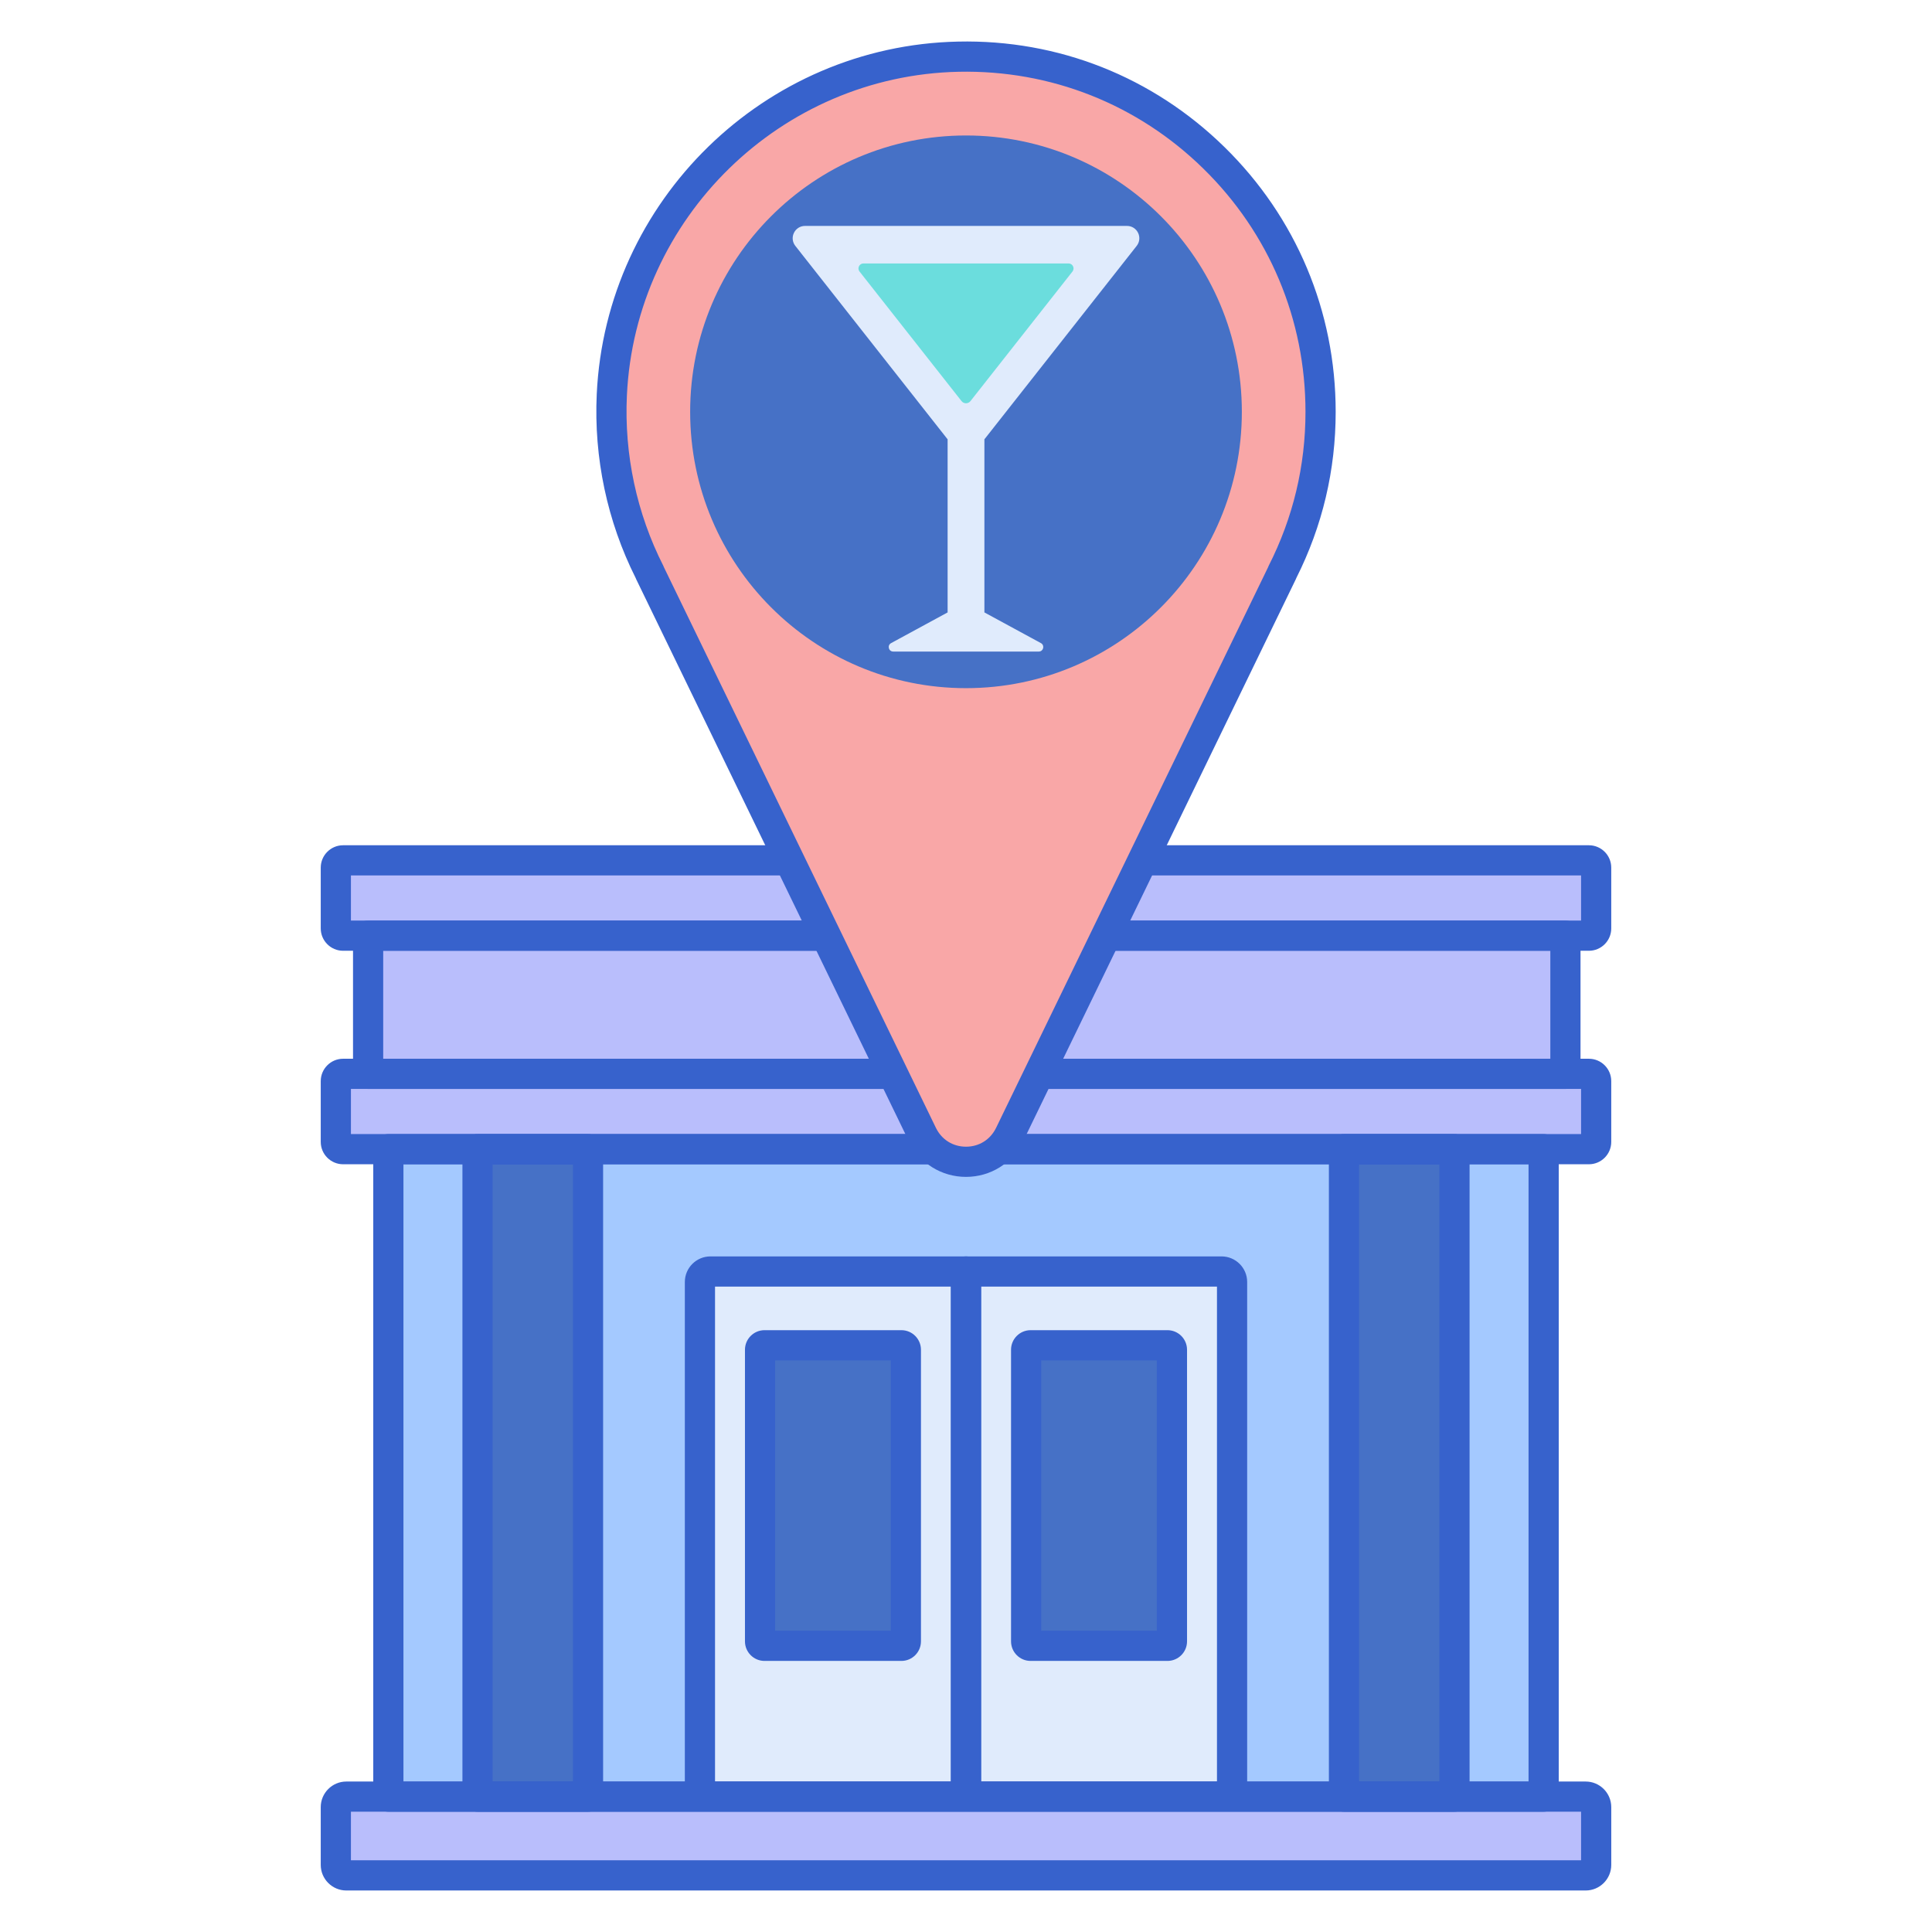 <svg id="Layer_1" enable-background="new 0 0 256 256" height="512" viewBox="0 0 256 256" width="512" xmlns="http://www.w3.org/2000/svg"><path d="m51.459 152.271h153.083v85.792h-153.083z" fill="#a4c9ff"/><path d="m128 238.063h-35.255v-68.191c0-.769.623-1.392 1.392-1.392h33.863z" fill="#e0ebfc"/><path d="m100.712 217.489v-38.642c0-.327.265-.591.591-.591h18.138c.327 0 .591.265.591.591v38.642c0 .327-.265.591-.591.591h-18.138c-.326.001-.591-.264-.591-.591z" fill="#4671c6"/><path d="m163.255 238.063h-35.255v-69.583h33.864c.769 0 1.392.623 1.392 1.392v68.191z" fill="#e0ebfc"/><path d="m135.967 217.489v-38.642c0-.327.265-.591.591-.591h18.138c.327 0 .591.265.591.591v38.642c0 .327-.265.591-.591.591h-18.138c-.326.001-.591-.264-.591-.591z" fill="#4671c6"/><path d="m128 240.063h-35.255c-1.104 0-2-.896-2-2v-68.191c0-1.87 1.521-3.392 3.392-3.392h33.863c1.104 0 2 .896 2 2v69.583c0 1.104-.896 2-2 2zm-33.255-4h31.255v-65.583h-31.255z" fill="#3762cc"/><path d="m119.441 220.081h-18.138c-1.429 0-2.591-1.163-2.591-2.591v-38.642c0-1.429 1.163-2.592 2.591-2.592h18.138c1.429 0 2.591 1.163 2.591 2.592v38.642c.001 1.428-1.162 2.591-2.591 2.591zm-16.729-4h15.321v-35.825h-15.321z" fill="#3762cc"/><path d="m163.255 240.063h-35.255c-1.104 0-2-.896-2-2v-69.583c0-1.104.896-2 2-2h33.864c1.87 0 3.392 1.521 3.392 3.392v68.191c-.001 1.104-.896 2-2.001 2zm-33.255-4h31.255v-65.583h-31.255z" fill="#3762cc"/><path d="m154.697 220.081h-18.138c-1.429 0-2.591-1.163-2.591-2.591v-38.642c0-1.429 1.163-2.592 2.591-2.592h18.138c1.429 0 2.591 1.163 2.591 2.592v38.642c0 1.428-1.163 2.591-2.591 2.591zm-16.73-4h15.321v-35.825h-15.321z" fill="#3762cc"/><path d="m178.086 152.271h14.641v85.792h-14.641z" fill="#4671c6"/><path d="m63.274 152.271h14.641v85.792h-14.641z" fill="#4671c6"/><path d="m210.108 248.5h-164.216c-.769 0-1.392-.623-1.392-1.392v-7.654c0-.769.623-1.392 1.392-1.392h164.216c.769 0 1.392.623 1.392 1.392v7.654c0 .769-.624 1.392-1.392 1.392z" fill="#b9befc"/><path d="m210.537 142.289h-165.074c-.531 0-.962.431-.962.962v8.057c0 .531.431.962.962.962h165.074c.531 0 .962-.431.962-.962v-8.057c.001-.532-.43-.962-.962-.962z" fill="#b9befc"/><path d="m210.537 114h-165.074c-.531 0-.962.431-.962.962v8.057c0 .531.431.962.962.962h165.074c.531 0 .962-.431.962-.962v-8.057c.001-.531-.43-.962-.962-.962z" fill="#b9befc"/><path d="m48.777 123.982h158.649v18.307h-158.649z" fill="#b9befc"/><g fill="#3762cc"><path d="m210.537 154.271h-165.074c-1.633 0-2.962-1.329-2.962-2.962v-8.057c0-1.633 1.329-2.962 2.962-2.962h165.074c1.633 0 2.962 1.329 2.962 2.962v8.057c.001 1.632-1.329 2.962-2.962 2.962zm-164.037-4h163v-5.982h-163zm164.037-5.982h.01z"/><path d="m210.537 125.982h-165.074c-1.633 0-2.962-1.329-2.962-2.962v-8.057c0-1.633 1.329-2.962 2.962-2.962h165.074c1.633 0 2.962 1.329 2.962 2.962v8.057c.001 1.633-1.329 2.962-2.962 2.962zm-164.037-4h163v-5.982h-163zm164.037-5.982h.01z"/><path d="m207.426 144.289h-158.649c-1.104 0-2-.896-2-2v-18.307c0-1.104.896-2 2-2h158.649c1.104 0 2 .896 2 2v18.307c0 1.104-.895 2-2 2zm-156.649-4h154.649v-14.307h-154.649z"/><path d="m192.726 240.063h-14.641c-1.104 0-2-.896-2-2v-85.792c0-1.104.896-2 2-2h14.641c1.104 0 2 .896 2 2v85.792c0 1.104-.895 2-2 2zm-12.641-4h10.641v-81.792h-10.641z"/><path d="m77.915 240.063h-14.641c-1.104 0-2-.896-2-2v-85.792c0-1.104.896-2 2-2h14.641c1.104 0 2 .896 2 2v85.792c0 1.104-.896 2-2 2zm-12.641-4h10.641v-81.792h-10.641z"/><path d="m204.541 240.063h-153.082c-1.104 0-2-.896-2-2v-85.792c0-1.104.896-2 2-2h153.082c1.104 0 2 .896 2 2v85.792c0 1.104-.895 2-2 2zm-151.082-4h149.082v-81.792h-149.082z"/><path d="m210.108 250.5h-164.216c-1.87 0-3.392-1.521-3.392-3.392v-7.654c0-1.87 1.521-3.392 3.392-3.392h164.216c1.87 0 3.392 1.521 3.392 3.392v7.654c0 1.871-1.522 3.392-3.392 3.392zm-163.608-4h163v-6.438h-163z"/></g><path d="m174.984 54.568c0-26.334-21.587-47.616-48-47.058-24.547.52-44.766 20.24-45.915 44.81-.398 8.508 1.476 16.539 5.044 23.561h-.014l36.113 74.433c2.348 4.839 9.23 4.839 11.577 0l36.113-74.433h-.014c3.251-6.401 5.096-13.639 5.096-21.313z" fill="#f9a7a7"/><ellipse cx="128" cy="54.568" fill="#4671c6" rx="36.551" ry="36.617"/><path d="m128 155.943c-3.257 0-6.165-1.822-7.588-4.756l-36.113-74.433c-.028-.059-.054-.118-.076-.178-3.766-7.503-5.546-15.917-5.152-24.35 1.2-25.653 22.227-46.173 47.87-46.715 13.295-.296 25.811 4.678 35.295 13.963 9.51 9.311 14.748 21.774 14.748 35.094 0 7.725-1.752 15.127-5.208 22.009-.022.06-.047.118-.075.176l-36.113 74.433c-1.423 2.935-4.331 4.757-7.588 4.757zm-40.001-80.727 36.012 74.225c.76 1.567 2.251 2.502 3.989 2.502s3.229-.935 3.989-2.502l36.013-74.227c.028-.081.063-.161.102-.239 3.238-6.374 4.88-13.24 4.88-20.407 0-12.235-4.811-23.683-13.546-32.236-8.709-8.526-20.212-13.076-32.412-12.822-23.548.499-42.857 19.344-43.959 42.903-.366 7.821 1.304 15.623 4.829 22.562.04.079.074.159.103.241z" fill="#3762cc"/><path d="m137.643 86.335h-19.286c-.617 0-.826-.823-.284-1.118l7.49-4.067v-22.938l-20.179-25.632c-.39-.496-.461-1.157-.185-1.724.275-.567.838-.92 1.469-.92h42.665c.631 0 1.194.353 1.469.92.276.568.205 1.228-.185 1.724l-20.179 25.633v22.937l7.49 4.067c.541.295.332 1.118-.285 1.118z" fill="#e0ebfc"/><path d="m114.413 34.909h27.174c.552 0 .862.637.52 1.071l-13.517 17.17c-.142.181-.36.286-.59.286-.23 0-.448-.106-.59-.286l-13.516-17.17c-.342-.434-.033-1.071.519-1.071z" fill="#6bdddd"/></svg>